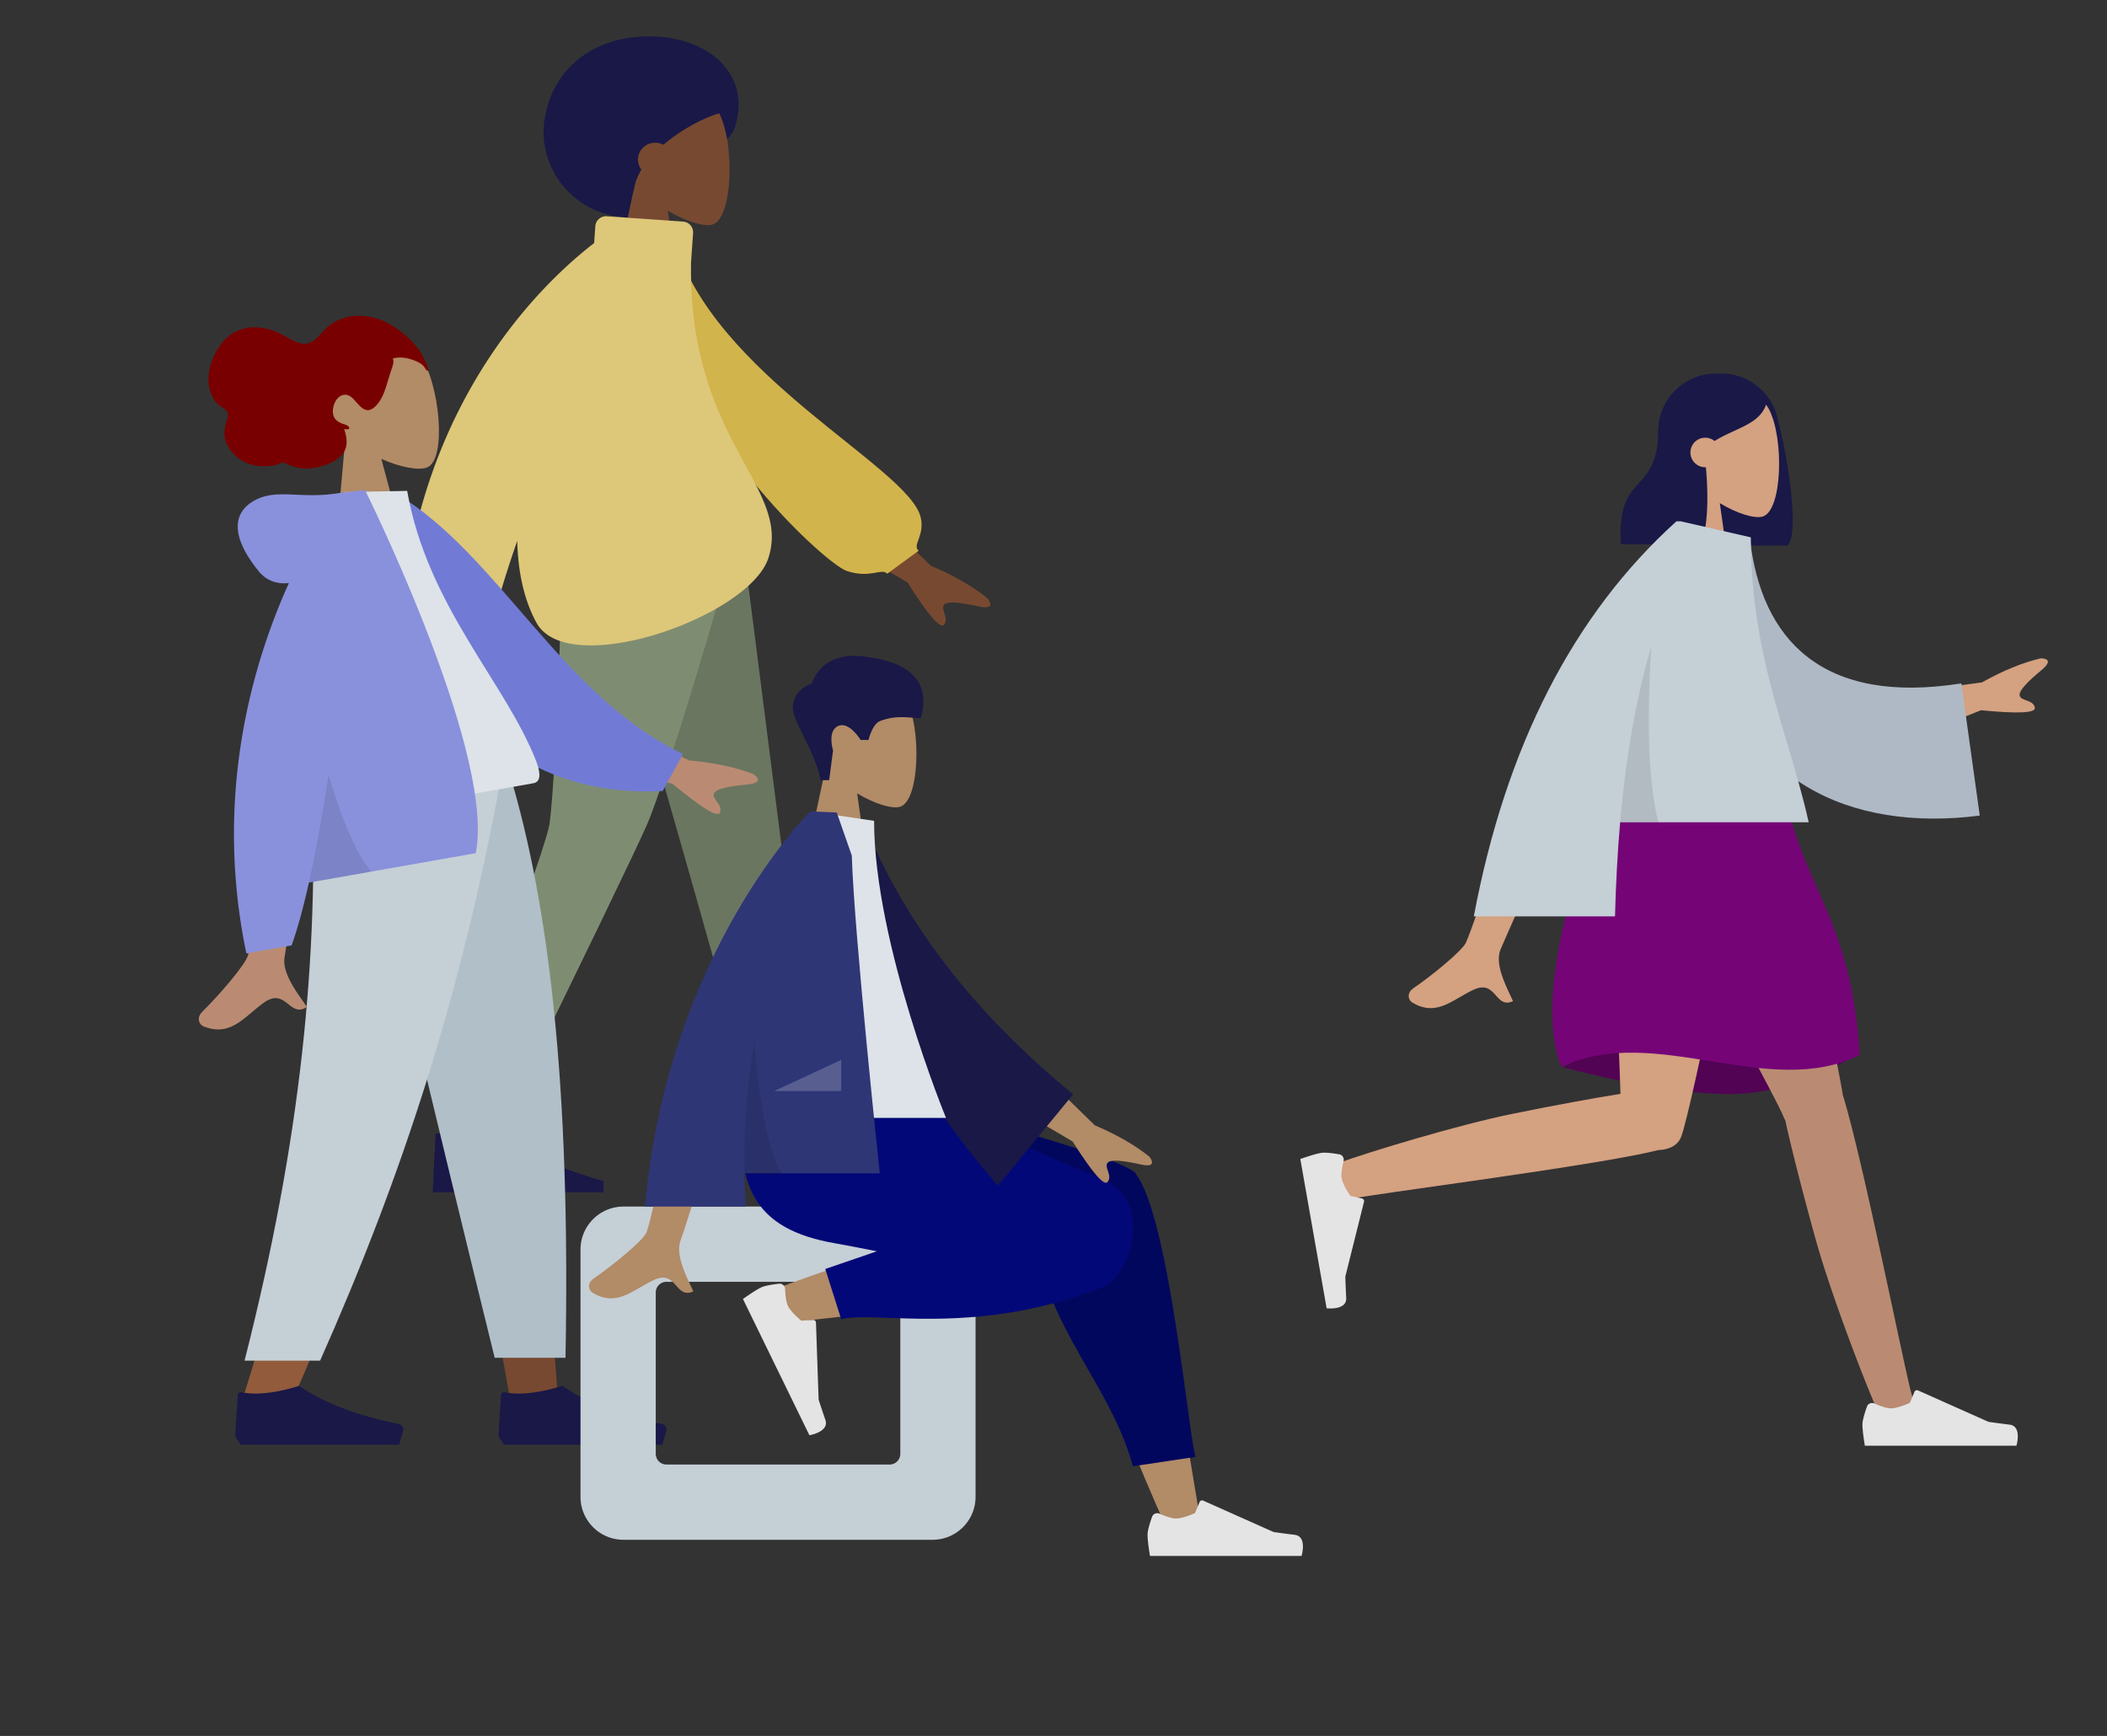 <svg width="784" height="646" fill="none" xmlns="http://www.w3.org/2000/svg"><rect width="100%" height="100%" fill="#333333" stroke="none"/><path fill-rule="evenodd" clip-rule="evenodd" d="M638.5 139c-11.874 0-21.5 9.626-21.5 21.5v21c0 11.066 8.36 20.179 19.109 21.368l.008.154h29c4.584-4.478.092-33.03-3.355-45.732-1.55-10.351-10.479-18.29-21.262-18.29h-2z" fill="#191847"/><path fill-rule="evenodd" clip-rule="evenodd" d="M639.935 187.244c6.476 3.903 12.839 5.789 15.825 5.019 7.49-1.93 8.178-29.328 2.383-40.129-5.794-10.801-35.585-15.509-37.086 5.891-.521 7.428 2.597 14.056 7.205 19.465L620 216h24l-4.065-28.756z" fill="#D4A181"/><path fill-rule="evenodd" clip-rule="evenodd" d="M617.881 158.15a56.383 56.383 0 012.04-1.952l-.032-.777S627.421 140 639.001 140c11.57 0 15.229 5.379 18.339 9.951l.009.012c-1.627 5.582-6.53 7.841-12.075 10.395-2.387 1.099-4.893 2.254-7.308 3.752a5.5 5.5 0 10-3.216 9.765c1.106 11.878.663 25.442-2.633 28.662h-29c-.832-14.464 2.909-18.59 6.733-22.806 3.597-3.967 7.267-8.014 7.267-20.828.258-.252.513-.504.764-.753z" fill="#191847"/><path fill-rule="evenodd" clip-rule="evenodd" d="M581.408 397.088s35.984 10.065 62.092 10.065c26.107 0 48.5-15.5 48.5-15.5s-35.214-10.33-58-10.33-52.592 15.765-52.592 15.765z" fill="#520354"/><path fill-rule="evenodd" clip-rule="evenodd" d="M664.267 416.824a5.671 5.671 0 01-.582-1.135C660.479 407.208 609.117 315.726 604 299h57.826c3.891 12.717 21.401 92.52 23.865 108.442 7.776 25.115 23.784 106.453 25.828 112.088 2.15 5.928-9.947 12.103-13.17 4.816-5.129-11.596-17.35-43.681-22.792-63.272-5.101-18.366-9.255-34.89-11.29-44.25z" fill="#BA8B72"/><path fill-rule="evenodd" clip-rule="evenodd" d="M616.957 427.994c-23.482 5.934-109.373 16.664-115.267 18.347-6.063 1.731-11.38-10.767-3.885-13.474 11.925-4.308 44.784-14.261 64.707-18.323 16.025-3.267 30.647-5.933 40.464-7.494-.831-27.577-4.633-93.756-2.141-108.05H652c-2.39 13.707-22.59 113.718-26.344 123.729-1.192 3.573-4.747 5.153-8.699 5.265z" fill="#D4A181"/><path fill-rule="evenodd" clip-rule="evenodd" d="M499.931 432.074c.278-1.137-.413-2.308-1.566-2.51-2.104-.369-5.238-.808-6.909-.514-2.664.47-7.618 2.259-7.618 2.259l9.794 55.545s7.54.903 7.288-3.863a334.107 334.107 0 01-.336-7.932l6.957-27.846a1 1 0 00-.756-1.219l-4.318-.95s-2.776-3.963-3.252-6.663c-.29-1.643.25-4.401.716-6.307zM697.45 522.284c-1.072-.471-2.346.006-2.745 1.107-.728 2.007-1.705 5.018-1.705 6.715 0 2.705.901 7.894.901 7.894h56.402s2.199-7.268-2.538-7.848c-4.737-.579-7.87-1.046-7.87-1.046l-26.215-11.687a1 1 0 00-1.332.532l-1.685 4.088s-4.385 2.046-7.126 2.046c-1.669 0-4.291-1.011-6.087-1.801z" fill="#E4E4E4"/><path fill-rule="evenodd" clip-rule="evenodd" d="M601 299s33.82-9.676 64 0c7 31.938 24.009 44.614 27 93.579-34 16.894-76-12.048-111 4.426-10-23.044 4-78.54 20-98.005z" fill="#750477"/><path fill-rule="evenodd" clip-rule="evenodd" d="M737.483 253.925L698 259.311 705.084 277l32.037-12.701c13.809 1.362 20.486 1.034 20.032-.984-.383-1.702-1.851-2.216-3.203-2.689-1.053-.369-2.036-.713-2.381-1.575-.789-1.968 3.7-6.048 8.124-9.736 4.424-3.688 1.455-4.367-.412-4.312-6.634 1.555-13.9 4.529-21.798 8.922zm-192.085 96.983c2.93-5.945 28.572-82.458 28.572-82.458l21.897.082s-36.016 81.051-37.559 84.874c-2.004 4.966 1.4 12.181 3.708 17.074.357.757.688 1.458.969 2.087-3.203 1.433-4.741-.299-6.363-2.125-1.832-2.063-3.771-4.245-8.334-2.123-1.763.821-3.431 1.79-5.061 2.738-5.63 3.272-10.802 6.279-17.838 1.937-1.115-.688-2.338-3.279.616-5.304 7.357-5.045 17.96-13.875 19.393-16.782z" fill="#D4A181"/><path fill-rule="evenodd" clip-rule="evenodd" d="M633.949 199l17.145 1.142c4.223 38.201 27.222 62.331 78.717 54.162l6.841 49.195c-48.129 6.22-90.339-13.049-98.99-65.221-2.239-13.505-4.007-27.56-3.713-39.278z" fill="#AFB9C5"/><path fill-rule="evenodd" clip-rule="evenodd" d="M548.402 341c11.903-63.336 37.028-112.336 75.374-147h1.701l.014.016 25.977 5.949c0 31.204 6.942 54.52 13.616 76.935 2.882 9.68 5.714 19.193 7.916 29.1h-70.156c-.989 11.351-1.596 23.018-1.912 35h-52.53z" fill="#C5CFD6"/><path fill-rule="evenodd" clip-rule="evenodd" d="M602.844 306c2.012-23.109 5.605-44.91 11.544-65.402-1.302 21.914-1.663 49.1 2.715 65.402h-14.259z" fill="#000" fill-opacity=".1"/><path fill-rule="evenodd" clip-rule="evenodd" d="M234.998 80.933c11.908 0 16.239-14.25 23.005-22.071 4.84-5.596 13.102-3.927 15.547-11.76 6.149-19.699-10.309-33.562-31.779-33.562-21.471 0-35.947 12.159-39.073 30.437-3.126 18.278 10.83 36.956 32.3 36.956z" fill="#191847"/><path fill-rule="evenodd" clip-rule="evenodd" d="M248.476 78.368c6.747 4.065 13.377 6.03 16.489 5.228 7.803-2.01 8.521-30.546 2.483-41.796s-37.078-16.153-38.642 6.136c-.543 7.736 2.706 14.64 7.507 20.273l-8.608 40.109h25.006l-4.235-29.95z" fill="#784931"/><path fill-rule="evenodd" clip-rule="evenodd" d="M230.431 32.287c-19.154 18.747.073 38.673 5.342 38.673.34-2.705 1.377-5.336 2.897-7.84a6.118 6.118 0 01-1.286-3.754c0-3.45 2.872-6.249 6.415-6.249 1.107 0 2.148.273 3.056.754 7.679-6.547 17.311-11.11 22.093-12.008 8.318-1.56-19.363-28.323-38.517-9.576z" fill="#191847"/><path fill-rule="evenodd" clip-rule="evenodd" d="M219.369 194.764l37.776 132.508 27.561 97.667h20.102L275.52 194.764h-56.151z" fill="#6A7660"/><path fill-rule="evenodd" clip-rule="evenodd" d="M209.267 194.764c-.874 68.296-3.854 105.547-4.771 111.752-.917 6.205-14.789 45.679-41.615 118.423h20.825c34.151-69.785 53.215-109.259 57.192-118.423 3.977-9.164 16.25-46.414 34.736-111.752h-66.367z" fill="#7E8D72"/><path fill-rule="evenodd" clip-rule="evenodd" d="M161.02 443.686l1.042-21.872h21.881c15.563 10.936 40.636 17.706 40.636 17.706v4.166h-39.594l-13.546-2.083v2.083H161.02zM281.886 443.686l1.042-21.872h21.881c15.562 10.936 40.635 17.706 40.635 17.706v4.166H305.85l-13.545-2.083v2.083h-10.419z" fill="#191847"/><path fill-rule="evenodd" clip-rule="evenodd" d="M154.141 241.536c3.053-6.192 18.309-85.882 18.309-85.882l22.816.086s-26.066 84.416-27.673 88.397c-2.088 5.173 1.458 12.688 3.863 17.784.372.788.717 1.518 1.009 2.173-3.337 1.493-4.94-.311-6.63-2.213-1.908-2.149-3.928-4.422-8.683-2.211-1.837.855-3.575 1.865-5.273 2.851-5.866 3.409-11.255 6.54-18.586 2.018-1.162-.717-2.436-3.416.641-5.525 7.667-5.254 18.714-14.451 20.207-17.478zm192.159-31.05l-29.516-28.783-9.804 16.956 30.693 18.088c7.696 12.119 12.216 17.355 13.56 15.708 1.133-1.387.614-2.909.135-4.31-.372-1.092-.72-2.11-.242-2.936 1.09-1.887 7.253-.807 13.057.469 5.803 1.275 4.461-1.575 3.227-3.062-5.485-4.425-12.522-8.469-21.11-12.13z" fill="#784931"/><path fill-rule="evenodd" clip-rule="evenodd" d="M241.974 90.958l9.01-1.545c14.193 50.151 87.118 84.336 91.594 103.083 1.642 6.876-3.308 10.351-.751 12.445l-11.711 8.57c-1.983-2.313-6.215 1.918-15.053-1.042-8.838-2.959-73.089-62.128-73.089-121.511z" fill="#D2B44C"/><path fill-rule="evenodd" clip-rule="evenodd" d="M225.782 80.476a4 4 0 00-4.269 3.71l-.439 6.267c-16.956 13.044-58.981 52.019-69.932 124.575-1.151 7.622.93 11.704 2.592 14.966 1.137 2.231 2.078 4.079 1.656 6.412l15.327 4.229c0-1.723 1.931-3.034 4.423-4.725 3.624-2.459 8.433-5.722 10.211-12.226 1.685-6.166 4.153-13.866 7.101-22.433.279 11.346 2.431 21.78 7.12 30.421 11.698 21.561 79.301-2.084 86.364-24.079 3.769-11.737-1.579-21.591-8.652-34.623-8.978-16.542-20.735-38.206-20.154-75.345l.762-10.895a4 4 0 00-3.711-4.27l-28.399-1.984z" fill="#DDC779"/><path fill-rule="evenodd" clip-rule="evenodd" d="M141.897 170.776c7.193 3.218 14.013 4.363 17.004 3.186 7.5-2.949 4.729-31.4-2.636-41.845-7.366-10.446-38.773-11.537-37.606 10.808.405 7.755 4.473 14.221 9.926 19.235l-3.649 40.916 24.82-3.048-7.859-29.252z" fill="#B28B67"/><path fill-rule="evenodd" clip-rule="evenodd" d="M159.224 136.849c-.424-1.419-1.222-2.955-1.875-4.266-.842-1.691-1.984-3.169-3.209-4.543a36.978 36.978 0 00-7.828-6.653c-5.217-3.29-11.527-4.782-17.373-3.328a17.278 17.278 0 00-7.963 4.444c-2.025 1.996-3.866 4.793-6.741 5.331-3.127.585-6.358-1.845-9.097-3.255-3.089-1.589-6.294-2.63-9.693-2.77-5.693-.234-10.703 2.297-13.987 7.352-3.493 5.379-5.59 12.897-2.11 19.029.648 1.14 1.415 2.073 2.44 2.8.94.665 2.333 1.326 2.827 2.513.525 1.263-.356 3.083-.633 4.314-.397 1.764-.676 3.599-.274 5.414.66 2.981 2.908 5.628 5.15 7.366 2.284 1.767 4.93 2.617 7.67 2.822 1.83.136 3.68.109 5.479-.248.893-.177 1.658-.525 2.507-.832.825-.298 1.327-.13 2.105.247 3.612 1.755 7.314 2.151 11.139 1.355 3.228-.673 6.889-1.925 9.275-4.489 2.65-2.847 2.17-6.265 1.026-9.84.781.275 2.847.251 1.45-1.056-.553-.518-1.493-.641-2.154-.904-.769-.306-1.564-.727-2.202-1.303-2.58-2.325-.948-7.9 1.786-9.122 4.06-1.814 5.739 4.044 8.941 5.219 1.841.676 3.504-.761 4.649-2.16 1.535-1.875 2.449-4.221 3.197-6.586.616-1.948 1.171-3.914 1.804-5.855.296-.906 1.387-3.499.57-4.382 2.949-.975 6.47-.131 9.275 1.198 1.16.55 2.073 1.201 2.794 2.334.155.242.517.976.857.966.632-.018.305-.755.198-1.112" fill="#790000"/><path fill-rule="evenodd" clip-rule="evenodd" d="M133.369 288.326l38.167 131.654 17.952 98.849h18.019L189.52 288.326h-56.151z" fill="#784931"/><path fill-rule="evenodd" clip-rule="evenodd" d="M116.216 288.326c2.663 68.394 1.613 105.697 1.017 111.911-.596 6.214-3.98 47.831-27.038 120.678h18.74c30.538-69.885 41.198-111.501 44.7-120.678 3.503-9.176 13.847-46.48 28.949-111.911h-66.368z" fill="#915B3C"/><path fill-rule="evenodd" clip-rule="evenodd" d="M132.55 288.326c9.927 45.302 27.099 117.617 51.513 216.944h26.354c1.946-101.95-6.334-169.049-20.674-216.944H132.55z" fill="#B1BFC8"/><path fill-rule="evenodd" clip-rule="evenodd" d="M116.083 288.326c2.608 68.394-4.151 135.775-25.09 218.009h28.119c30.593-68.842 52.52-135.89 67.506-218.009h-70.535z" fill="#C5CFD6"/><path fill-rule="evenodd" clip-rule="evenodd" d="M87.523 534.473l.957-15.438c.04-.64.663-1.078 1.29-.943 9.034 1.948 21.537-2.393 21.537-2.393 12.6 8.935 30.794 13.01 37.068 14.208 1.182.226 1.936 1.417 1.608 2.574l-1.451 5.121H89.591l-2.068-3.129zM185.466 534.473l.957-15.438c.04-.64.662-1.078 1.29-.943 9.034 1.948 21.536-2.393 21.536-2.393 12.601 8.935 30.795 13.01 37.069 14.208 1.182.226 1.936 1.417 1.608 2.574l-1.451 5.121h-58.941l-2.068-3.129z" fill="#191847"/><path fill-rule="evenodd" clip-rule="evenodd" d="M256.411 282.98l-36.974-18.288-4.078 19.18 34.785 7.739c11.067 9.162 16.985 12.752 17.754 10.769.649-1.673-.316-2.961-1.204-4.148-.692-.924-1.338-1.787-1.14-2.721.454-2.135 6.649-3.011 12.563-3.59 5.914-.58 3.756-2.879 2.122-3.914-6.585-2.519-14.528-4.195-23.828-5.027zM92.236 355.64c1.93-6.636 1.676-67.959 1.676-67.959l21.458-3.696s-8.544 67.679-9.435 71.885c-1.157 5.463 3.643 12.259 6.898 16.867.503.713.97 1.373 1.372 1.968-3.027 2.052-4.92.551-6.915-1.031-2.253-1.788-4.637-3.679-8.935-.672-1.66 1.161-3.197 2.459-4.698 3.727-5.184 4.38-9.947 8.404-17.953 5.217-1.269-.505-2.992-2.945-.329-5.56 6.636-6.513 15.917-17.501 16.86-20.746z" fill="#BA8B72"/><path fill-rule="evenodd" clip-rule="evenodd" d="M138.968 186.867l8.604-3.088c37.941 22.664 61.107 74.97 106.569 96.826l-7.588 13.764c-71.536 3.668-100.65-59.982-107.585-107.502z" fill="#717BD5"/><path fill-rule="evenodd" clip-rule="evenodd" d="M119.97 305.306l78.51-13.843c3.587-.633 1.997-5.699 1.017-8.224-11.31-29.143-40.414-57.577-47.994-100.564l-23.272.439c-13.414 33.458-13.345 71.728-8.261 122.192z" fill="#DDE3E9"/><path fill-rule="evenodd" clip-rule="evenodd" d="M114.946 328.433c-2.033 9.105-4.188 17.117-6.446 23.378l-16.837 2.969c-12.15-58.312 2.07-107.337 15.832-137.812-4.172.431-8.196-.639-11.296-4.471-10.913-13.491-9.375-22.249-1.007-26.515 4.602-2.345 9.356-2.136 15.046-1.886 4.657.205 9.94.437 16.281-.681l.006-.001a11.234 11.234 0 011.703-.176l7.59-.896S184.579 280.469 177 317.491l-62.054 10.942z" fill="#8991DC"/><path fill-rule="evenodd" clip-rule="evenodd" d="M114.946 328.433c2.667-11.946 5.123-25.775 7.326-39.997 4.306 14.476 9.755 28.816 15.867 35.908l-23.193 4.089z" fill="#000" fill-opacity=".1"/><path fill-rule="evenodd" clip-rule="evenodd" d="M318.935 295.244c6.476 3.903 12.839 5.789 15.825 5.019 7.49-1.93 8.178-29.328 2.383-40.129-5.794-10.801-35.585-15.509-37.086 5.891-.521 7.428 2.597 14.056 7.205 19.465L299 324h24l-4.065-28.756z" fill="#B28B67"/><path fill-rule="evenodd" clip-rule="evenodd" d="M305.418 290.308c-3.012-13.402-11.593-22.537-10.283-28.526 1.311-5.99 6.986-7.45 6.986-7.45s2.936-11.875 18.935-10.102c15.999 1.774 25.763 8.418 21.546 23.038-3.876 0-8.556-1.402-15.026 1-3.08 1.143-4.406 7.09-4.406 7.09h-2.924s-4.257-7.057-8.395-5.187c-4.138 1.871-1.881 9.088-1.881 9.088l-1.441 11.049h-3.111z" fill="#191847"/><path fill-rule="evenodd" clip-rule="evenodd" d="M232 449c-8.837 0-16 7.163-16 16v92c0 8.837 7.163 16 16 16h115c8.837 0 16-7.163 16-16v-92c0-8.837-7.163-16-16-16H232zm16 28a4 4 0 00-4 4v60a4 4 0 004 4h83a4 4 0 004-4v-60a4 4 0 00-4-4h-83z" fill="#C5CFD6"/><path fill-rule="evenodd" clip-rule="evenodd" d="M408.711 503.58c3.719 13.028 12.986 37.721 25.798 66.08l12.176-3.553c-10.652-65.254-19.517-108.456-24.595-121.605-3.355-8.688-28.737-7.67-25.817 9.811 1.225 7.33 6.07 26.959 12.438 49.267zm-50.044-46.219c-19.855 4.114-61.023 18.656-72.779 23.302-7.388 2.921-2.625 12.825 3.678 11.958 1.067-.146 4.844-.569 10.478-1.199 18.098-2.025 55.368-6.194 83.635-10.263 14.884-2.142 6.877-30.021-8.577-27.071-5.199.993-10.729 2.091-16.435 3.273z" fill="#B28B67"/><path fill-rule="evenodd" clip-rule="evenodd" d="M422.869 437.138c-2.03-6.624-94.307-30.138-94.307-30.138H321v7.047l63.587 32.369a13.03 13.03 0 00.172 3.313c-.459 23.997 9.812 41.924 19.98 59.673 6.65 11.606 13.255 23.137 16.789 36.239l23.361-3.485c-.68-1.74-1.756-9.588-3.228-20.317-3.709-27.054-9.932-72.43-18.661-84.436a5.043 5.043 0 00-.093-.125 2.423 2.423 0 00-.038-.14z" fill="#02075E"/><path fill-rule="evenodd" clip-rule="evenodd" d="M326.283 465.64c-5.818-1.164-11.176-2.204-15.76-3.008-29.614-5.194-38.249-21.046-33.143-55.632h54.562c8.913 2.56 55.232 21.985 79.265 32.316 15.906 6.838 10.892 31.488 1.884 37.903-.049.394-.211.661-.5.781-34.151 14.154-63.273 13.098-81.974 12.42-7.833-.284-13.837-.502-17.617.492l-5.923-18.684 19.206-6.588z" fill="#030878"/><path fill-rule="evenodd" clip-rule="evenodd" d="M292.128 479.695c-.046-1.17-1.034-2.106-2.198-1.982-2.124.226-5.258.667-6.783 1.411-2.431 1.186-6.7 4.271-6.7 4.271l24.725 50.693s7.496-1.21 5.94-5.721c-1.555-4.512-2.509-7.532-2.509-7.532l-.988-28.685a1 1 0 00-1.062-.964l-4.412.277s-3.762-3.044-4.963-5.508c-.732-1.5-.974-4.3-1.05-6.26zM431.45 563.284c-1.072-.471-2.346.006-2.745 1.107-.728 2.007-1.705 5.018-1.705 6.715 0 2.705.901 7.894.901 7.894h56.402s2.199-7.268-2.538-7.848c-4.737-.579-7.87-1.046-7.87-1.046l-26.215-11.687a1 1 0 00-1.332.532l-1.685 4.088s-4.385 2.046-7.126 2.046c-1.669 0-4.291-1.011-6.087-1.801z" fill="#E4E4E4"/><path fill-rule="evenodd" clip-rule="evenodd" d="M407.372 418.758l-28.328-27.635-9.408 16.28 29.457 17.367c7.386 11.635 11.724 16.662 13.014 15.082 1.088-1.333.589-2.794.13-4.139-.358-1.048-.691-2.026-.233-2.819 1.047-1.812 6.961-.774 12.531.45 5.571 1.224 4.282-1.512 3.098-2.94-5.265-4.248-12.018-8.131-20.261-11.646zm-166.974 40.15c2.93-5.945 12.91-63.888 12.91-63.888l20.897.082s-19.354 62.481-20.897 66.304c-2.004 4.966 1.4 12.181 3.708 17.074.357.757.688 1.458.969 2.087-3.203 1.433-4.741-.299-6.363-2.125-1.832-2.063-3.771-4.245-8.334-2.122-1.763.82-3.431 1.789-5.061 2.737-5.63 3.272-10.802 6.279-17.838 1.937-1.115-.688-2.338-3.279.616-5.304 7.357-5.045 17.96-13.875 19.393-16.782z" fill="#B28B67"/><path fill-rule="evenodd" clip-rule="evenodd" d="M312.695 307.332l8.647-1.483c14.888 37.19 40.88 70.982 77.976 101.376l-28.032 34.056c-37.092-43.276-59.956-87.926-58.591-133.949z" fill="#191847"/><path fill-rule="evenodd" clip-rule="evenodd" d="M275 416h77s-26.759-65.062-26.759-110.539L302.014 302C283.76 331.358 278.605 367.505 275 416z" fill="#DDE3E9"/><path fill-rule="evenodd" clip-rule="evenodd" d="M240 449c8.421-95.004 61.504-147 61.504-147l.018.016.01-.016h1.516c2.721.094 8.29.338 8.29.338l5.612 16.039c.891 29.333 10.401 118.229 10.401 118.229H276.95c.086 4.076.275 8.209.581 12.394H240z" fill="#2F3676"/><path fill-rule="evenodd" clip-rule="evenodd" d="M276.958 437c-.402-17.75 1.173-34.416 3.8-49.498 1.374 17.897 4.245 39.431 10.242 49.498h-14.042z" fill="#000" fill-opacity=".1"/><path fill-rule="evenodd" clip-rule="evenodd" d="M288.111 406L313 394.429V406h-24.889z" fill="#fff" fill-opacity=".2"/></svg>